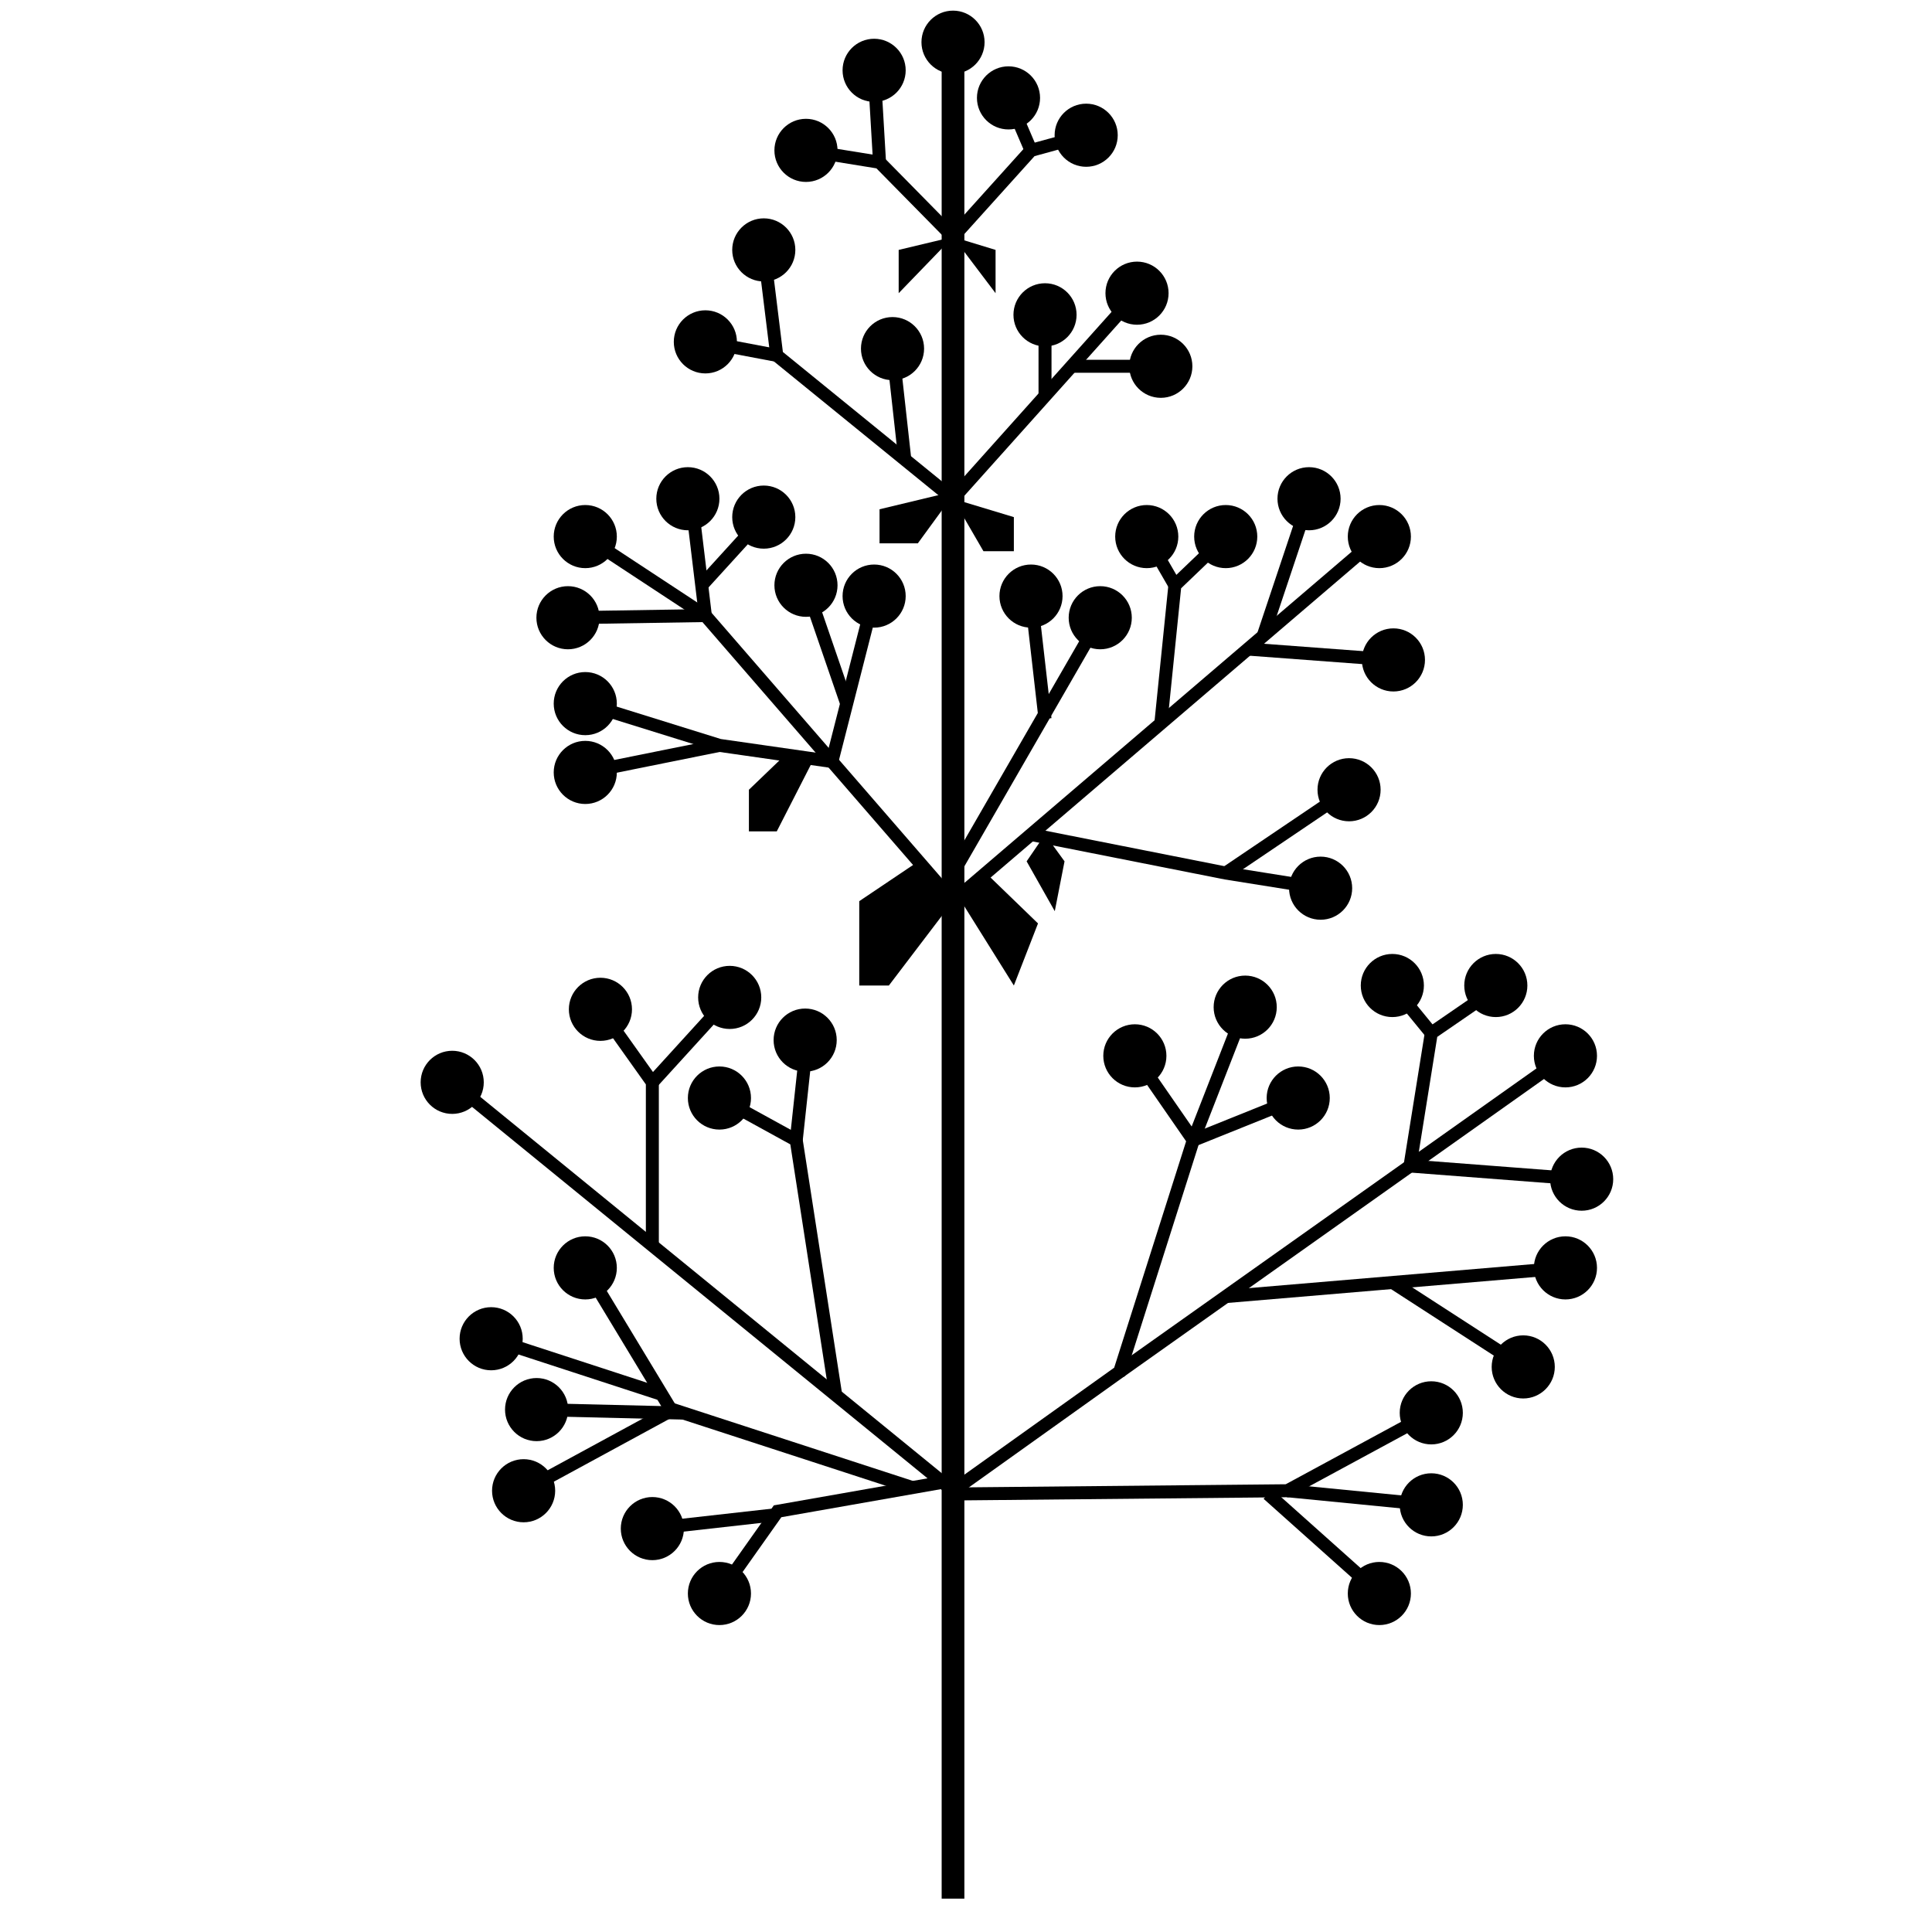 <?xml version="1.0" encoding="utf-8"?>
<!-- Generator: Adobe Illustrator 16.0.0, SVG Export Plug-In . SVG Version: 6.00 Build 0)  -->
<!DOCTYPE svg PUBLIC "-//W3C//DTD SVG 1.1//EN" "http://www.w3.org/Graphics/SVG/1.1/DTD/svg11.dtd">
<svg version="1.1" id="Layer_2" xmlns="http://www.w3.org/2000/svg" xmlns:xlink="http://www.w3.org/1999/xlink" x="0px" y="0px"
	 width="595.28px" height="595.28px" viewBox="0 0 595.28 595.28" enable-background="new 0 0 595.28 595.28" xml:space="preserve">
<line fill="none" stroke="#000000" stroke-width="7" stroke-miterlimit="10" x1="293.64" y1="13" x2="293.64" y2="584.999"/>
<path fill="none" stroke="#000000" stroke-width="9" stroke-miterlimit="10" d="M293.64,153.666"/>
<line fill="none" stroke="#000000" stroke-width="4" stroke-miterlimit="10" x1="321.986" y1="97" x2="321.986" y2="121.999"/>
<line fill="none" stroke="#000000" stroke-width="4" stroke-miterlimit="10" x1="330.172" y1="112.855" x2="357.667" y2="112.855"/>
<line fill="none" stroke="#000000" stroke-width="4" stroke-miterlimit="10" x1="310.736" y1="30.161" x2="317.667" y2="46.333"/>
<polyline fill="none" stroke="#000000" stroke-width="4" stroke-miterlimit="10" points="334.667,41.667 317.667,46.333 293.64,73 
	271,50 248.333,46.333 "/>
<line fill="none" stroke="#000000" stroke-width="4" stroke-miterlimit="10" x1="269.333" y1="21.667" x2="271" y2="50"/>
<polyline fill="none" stroke="#000000" stroke-width="4" stroke-miterlimit="10" points="235.333,77 239.333,109.499 
	293.64,153.666 321.986,121.999 350.333,90.333 "/>
<line fill="none" stroke="#000000" stroke-width="4" stroke-miterlimit="10" x1="217.333" y1="105.333" x2="239.333" y2="109.499"/>
<line fill="none" stroke="#000000" stroke-width="4" stroke-miterlimit="10" x1="275" y1="107.416" x2="278.792" y2="141.59"/>
<polyline fill="none" stroke="#000000" stroke-width="4" stroke-miterlimit="10" points="425,165.332 293.64,277.665 
	217.333,189.665 180.333,165.332 "/>
<line fill="none" stroke="#000000" stroke-width="4" stroke-miterlimit="10" x1="339" y1="190.332" x2="293.64" y2="268.999"/>
<line fill="none" stroke="#000000" stroke-width="4" stroke-miterlimit="10" x1="429.334" y1="203.332" x2="384.472" y2="199.99"/>
<line fill="none" stroke="#000000" stroke-width="4" stroke-miterlimit="10" x1="403.334" y1="153.666" x2="389.195" y2="195.95"/>
<polyline fill="none" stroke="#000000" stroke-width="4" stroke-miterlimit="10" points="377.667,165.332 362,180.332 
	357.667,222.912 "/>
<line fill="none" stroke="#000000" stroke-width="4" stroke-miterlimit="10" x1="353.334" y1="165.332" x2="362" y2="180.332"/>
<line fill="none" stroke="#000000" stroke-width="4" stroke-miterlimit="10" x1="317.667" y1="183.665" x2="321.986" y2="221.498"/>
<line fill="none" stroke="#000000" stroke-width="4" stroke-miterlimit="10" x1="248.333" y1="180.332" x2="260.876" y2="216.796"/>
<line fill="none" stroke="#000000" stroke-width="4" stroke-miterlimit="10" x1="235.333" y1="159.332" x2="216.21" y2="180.332"/>
<polyline fill="none" stroke="#000000" stroke-width="4" stroke-miterlimit="10" points="175,190.332 217.333,189.665 213,153.666 
	"/>
<polyline fill="none" stroke="#000000" stroke-width="4" stroke-miterlimit="10" points="180.333,216.796 221.667,229.665 
	256.323,234.63 269.333,183.665 "/>
<line fill="none" stroke="#000000" stroke-width="4" stroke-miterlimit="10" x1="180.333" y1="237.999" x2="221.667" y2="229.665"/>
<polyline fill="none" stroke="#000000" stroke-width="4" stroke-miterlimit="10" points="406.902,273.665 377.667,268.999 
	317.667,257.118 "/>
<line fill="none" stroke="#000000" stroke-width="4" stroke-miterlimit="10" x1="415.667" y1="243.331" x2="377.667" y2="268.999"/>
<polyline fill="none" stroke="#000000" stroke-width="4" stroke-miterlimit="10" points="383.667,310.319 367.667,351.319 
	345,422.652 293.64,459.319 139.333,333.486 "/>
<line fill="none" stroke="#000000" stroke-width="4" stroke-miterlimit="10" x1="345" y1="422.652" x2="482.334" y2="325.319"/>
<line fill="none" stroke="#000000" stroke-width="4" stroke-miterlimit="10" x1="429" y1="303.652" x2="441" y2="318.319"/>
<polyline fill="none" stroke="#000000" stroke-width="4" stroke-miterlimit="10" points="400,338.319 367.667,351.319 
	349.667,325.319 "/>
<polyline fill="none" stroke="#000000" stroke-width="4" stroke-miterlimit="10" points="487.334,363.319 434.436,359.267 
	441,318.319 462.334,303.652 "/>
<polyline fill="none" stroke="#000000" stroke-width="4" stroke-miterlimit="10" points="185,310.986 201,333.486 201,383.773 "/>
<line fill="none" stroke="#000000" stroke-width="4" stroke-miterlimit="10" x1="224.833" y1="307.319" x2="201" y2="333.486"/>
<polyline fill="none" stroke="#000000" stroke-width="4" stroke-miterlimit="10" points="221.667,338.319 245.333,351.319 
	257.504,429.852 "/>
<line fill="none" stroke="#000000" stroke-width="4" stroke-miterlimit="10" x1="248.667" y1="320.402" x2="245.333" y2="351.319"/>
<polyline fill="none" stroke="#000000" stroke-width="4" stroke-miterlimit="10" points="221.667,490.986 239.586,465.652 
	290.438,456.708 "/>
<line fill="none" stroke="#000000" stroke-width="4" stroke-miterlimit="10" x1="201" y1="470.986" x2="239.586" y2="466.652"/>
<polyline fill="none" stroke="#000000" stroke-width="4" stroke-miterlimit="10" points="161.333,459.319 207.333,434.319 
	281.122,458.347 "/>
<line fill="none" stroke="#000000" stroke-width="4" stroke-miterlimit="10" x1="151.333" y1="412.486" x2="204.571" y2="429.852"/>
<polyline fill="none" stroke="#000000" stroke-width="4" stroke-miterlimit="10" points="165.333,434.319 207.333,435.319 
	180.333,390.652 "/>
<line fill="none" stroke="#000000" stroke-width="4" stroke-miterlimit="10" x1="377.667" y1="399.5" x2="482.334" y2="390.652"/>
<line fill="none" stroke="#000000" stroke-width="4" stroke-miterlimit="10" x1="469.334" y1="421.169" x2="429" y2="395.076"/>
<polyline fill="none" stroke="#000000" stroke-width="4" stroke-miterlimit="10" points="441,435.319 396.667,459.319 
	293.64,460.319 "/>
<line fill="none" stroke="#000000" stroke-width="4" stroke-miterlimit="10" x1="441" y1="463.667" x2="396.667" y2="459.319"/>
<line fill="none" stroke="#000000" stroke-width="4" stroke-miterlimit="10" x1="425" y1="490.986" x2="390.667" y2="460.319"/>
<polyline points="293.64,73 306.75,77 306.75,90.333 "/>
<polyline points="293.64,73 276.896,77 276.896,90.333 "/>
<polyline points="293.64,153.666 312.386,159.332 312.386,169.832 303.013,169.832 "/>
<polyline points="294.588,151.249 271,156.915 271,167.415 282.794,167.415 "/>
<polyline points="241.954,232.571 230.75,243.331 230.75,256.165 239.333,256.165 250.752,233.832 "/>
<polyline points="293.64,277.665 273.874,303.652 264.75,303.652 264.75,277.665 282.998,265.392 "/>
<polyline points="321.986,257.118 328,265.392 324.993,280.75 316.32,265.392 "/>
<polygon points="293.64,273.665 312.386,303.652 319.826,284.522 303.774,268.999 "/>
<circle cx="350.333" cy="90.333" r="9.724"/>
<circle cx="321.986" cy="96.999" r="9.724"/>
<circle cx="357.667" cy="112.855" r="9.724"/>
<circle cx="403.334" cy="153.666" r="9.724"/>
<circle cx="425" cy="165.331" r="9.724"/>
<circle cx="429.334" cy="203.332" r="9.724"/>
<circle cx="377.667" cy="165.331" r="9.724"/>
<circle cx="353.333" cy="165.332" r="9.724"/>
<circle cx="339" cy="190.331" r="9.724"/>
<circle cx="317.667" cy="183.665" r="9.724"/>
<circle cx="269.333" cy="183.665" r="9.724"/>
<circle cx="248.333" cy="180.332" r="9.724"/>
<circle cx="211.943" cy="153.666" r="9.724"/>
<circle cx="180.333" cy="165.331" r="9.724"/>
<circle cx="175" cy="190.332" r="9.724"/>
<circle cx="180.333" cy="216.796" r="9.724"/>
<circle cx="180.333" cy="237.999" r="9.724"/>
<circle cx="415.667" cy="243.331" r="9.724"/>
<circle cx="406.902" cy="273.664" r="9.724"/>
<circle cx="400" cy="338.319" r="9.724"/>
<circle cx="460.885" cy="303.652" r="9.724"/>
<circle cx="429" cy="303.652" r="9.724"/>
<circle cx="482.334" cy="325.319" r="9.724"/>
<circle cx="487.334" cy="363.319" r="9.724"/>
<circle cx="482.334" cy="390.652" r="9.724"/>
<circle cx="469.334" cy="421.169" r="9.724"/>
<circle cx="441" cy="435.319" r="9.724"/>
<circle cx="441" cy="463.667" r="9.724"/>
<circle cx="425" cy="490.986" r="9.724"/>
<circle cx="383.667" cy="310.319" r="9.724"/>
<circle cx="349.667" cy="325.319" r="9.724"/>
<circle cx="248.084" cy="320.472" r="9.724"/>
<circle cx="221.667" cy="338.319" r="9.724"/>
<circle cx="224.833" cy="307.319" r="9.724"/>
<circle cx="185" cy="310.986" r="9.724"/>
<circle cx="139.333" cy="333.486" r="9.724"/>
<circle cx="180.333" cy="390.652" r="9.724"/>
<circle cx="151.333" cy="412.486" r="9.724"/>
<circle cx="165.333" cy="434.319" r="9.724"/>
<circle cx="161.333" cy="459.319" r="9.724"/>
<circle cx="201" cy="470.986" r="9.724"/>
<circle cx="221.667" cy="490.986" r="9.724"/>
<circle cx="235.333" cy="159.331" r="9.724"/>
<circle cx="334.667" cy="41.666" r="9.724"/>
<circle cx="310.736" cy="30.161" r="9.724"/>
<circle cx="269.333" cy="21.666" r="9.724"/>
<circle cx="248.333" cy="46.333" r="9.724"/>
<circle cx="235.333" cy="77" r="9.724"/>
<circle cx="217.333" cy="105.333" r="9.724"/>
<circle cx="275" cy="107.416" r="9.724"/>
<circle cx="293.64" cy="13" r="9.724"/>
</svg>
